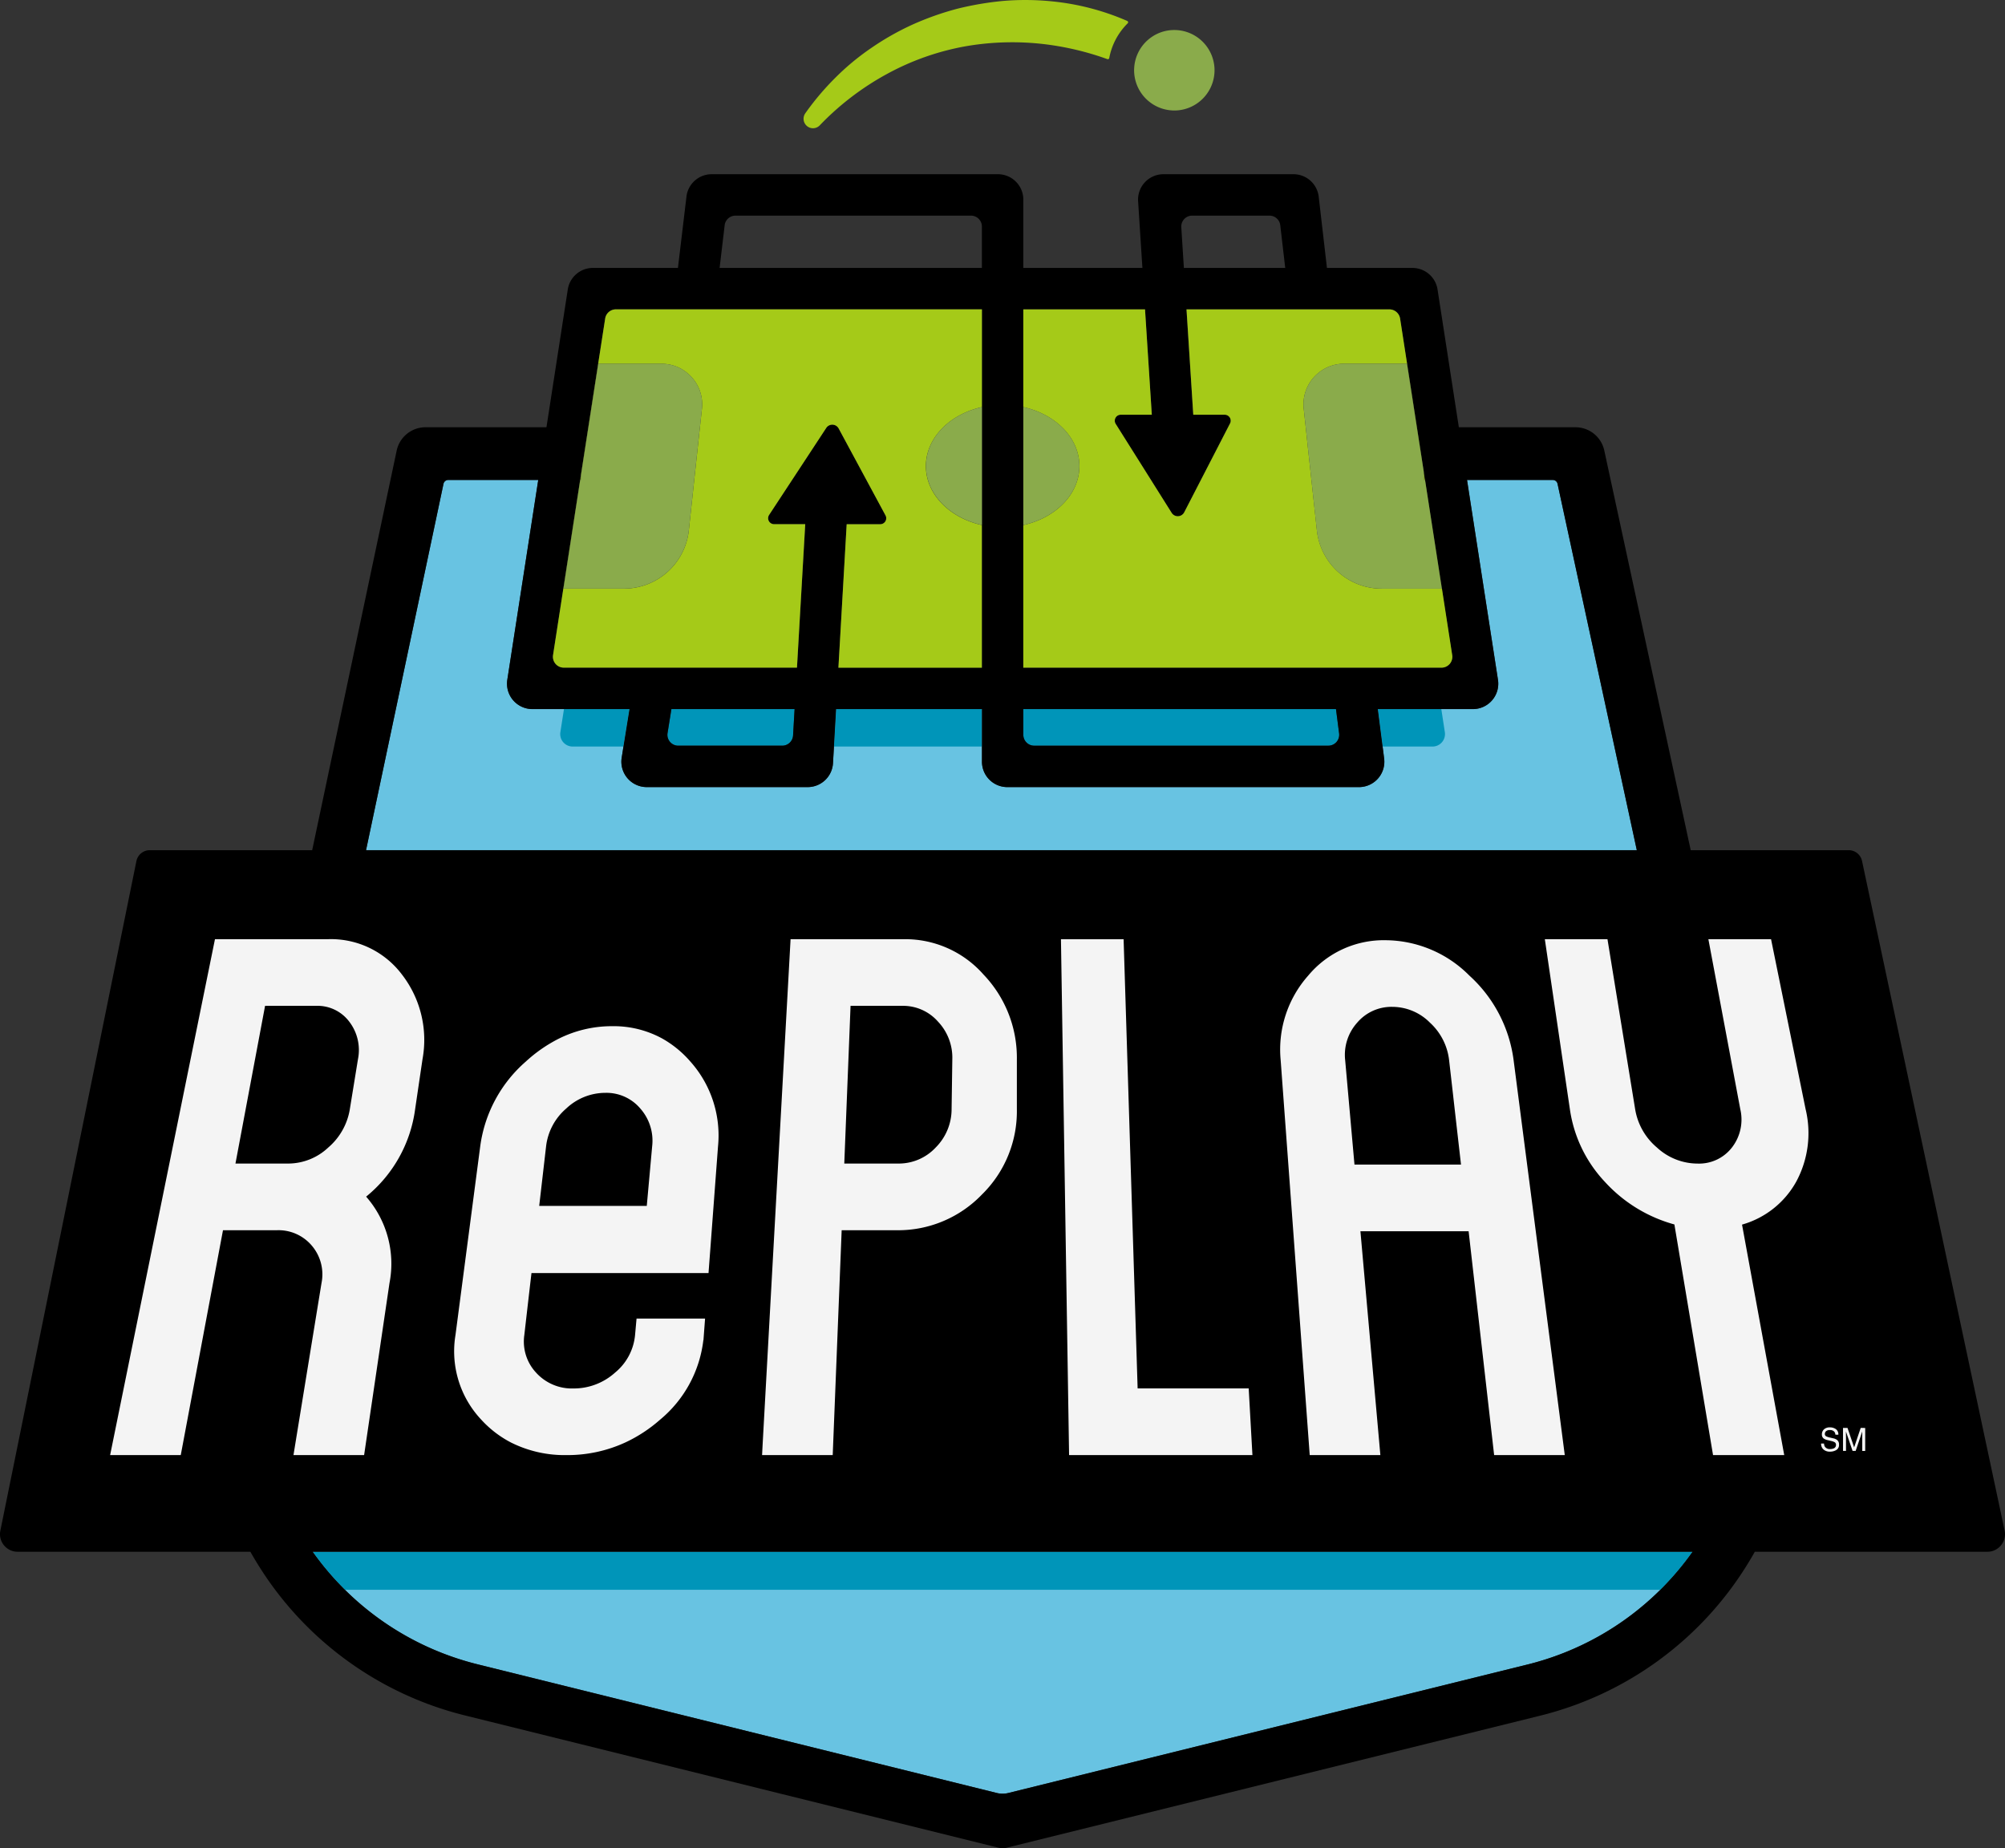 <svg xmlns="http://www.w3.org/2000/svg" width="226.771" height="209.02" viewBox="0 0 226.771 209.02"><rect x="0" y="0" width="226.771" height="209.02" fill="#333333" stroke="none"/><g transform="translate(0)"><path d="M2924.3-4361.5H2780.564l8.765-41.435a.549.549,0,0,1,.538-.436h10.18l-3.5,22.6a2.871,2.871,0,0,0,2.838,3.313h10.982l-.685,4.239-.2,1.255a2.872,2.872,0,0,0,2.835,3.328h18.2a2.867,2.867,0,0,0,2.863-2.706l.108-1.877.242-4.239h16.5v5.952a2.869,2.869,0,0,0,2.87,2.87h39.772a2.869,2.869,0,0,0,2.847-3.236l-.172-1.347-.544-4.239h10.756a2.872,2.872,0,0,0,2.835-3.313l-3.5-22.6h9.7a.548.548,0,0,1,.539.433Z" transform="translate(-2739.166 4457.646)" fill="#68c3e2"/><path d="M2923.858-4146.7a32.52,32.52,0,0,1-3.638,4.3,32.374,32.374,0,0,1-15.109,8.473l-58.631,14.508a2.688,2.688,0,0,1-1.312,0l-58.653-14.533a32.4,32.4,0,0,1-15.072-8.447,32.523,32.523,0,0,1-3.646-4.3Z" transform="translate(-2732.428 4322.189)" fill="#68c3e2"/><path d="M2923.858-4146.7a32.52,32.52,0,0,1-3.638,4.3H2771.444a32.523,32.523,0,0,1-3.646-4.3Z" transform="translate(-2732.428 4322.189)" fill="#0095b9"/><path d="M2834.921-4348.5l-.685,4.239H2828.5a1.409,1.409,0,0,1-1.4-1.631l.407-2.608Z" transform="translate(-2763.72 4428.689)" fill="#0095b9"/><path d="M2867.137-4348.5l-.172,2.981a1.229,1.229,0,0,1-1.226,1.16h-11.76a1.228,1.228,0,0,1-1.213-1.424l.437-2.717Z" transform="translate(-2777.262 4428.689)" fill="#0095b9"/><path d="M2909.367-4348.5v4.239H2892.63l.242-4.239Z" transform="translate(-2798.309 4428.688)" fill="#0095b9"/><path d="M2972.488-4344.359h-33.271a1.23,1.23,0,0,1-1.229-1.229v-2.912h35.367l.353,2.751A1.232,1.232,0,0,1,2972.488-4344.359Z" transform="translate(-2822.247 4428.689)" fill="#0095b9"/><path d="M3029.068-4344.261h-5.644l-.544-4.239h7.185l.4,2.615A1.412,1.412,0,0,1,3029.068-4344.261Z" transform="translate(-2867.049 4428.689)" fill="#0095b9"/><path d="M2831.946-4404.457l-.077.461h.089v-.538Z" transform="translate(-2766.242 4458.261)" fill="#a5ca18"/><path d="M3033.907-4405.282l.14.895h-.14Z" transform="translate(-2872.868 4458.657)" fill="#a5ca18"/><path d="M2885.953-4503.91a1.061,1.061,0,0,0,1.229-.218l.011-.012a31.206,31.206,0,0,1,7.611-5.809,29.277,29.277,0,0,1,8.842-3.117,30.866,30.866,0,0,1,9.254-.205,32.346,32.346,0,0,1,6.814,1.653.161.161,0,0,0,.212-.125,7.438,7.438,0,0,1,2.084-3.923.165.165,0,0,0-.047-.27,28.2,28.2,0,0,0-8.506-2.215,30.04,30.04,0,0,0-5.427-.057,34.751,34.751,0,0,0-5.325.9,32.987,32.987,0,0,0-5.066,1.8,30.657,30.657,0,0,0-4.645,2.639,28.153,28.153,0,0,0-4.074,3.383,30.264,30.264,0,0,0-3.38,4.006A1.074,1.074,0,0,0,2885.953-4503.91Z" transform="translate(-2794.467 4518.305)" fill="#a5ca18"/><path d="M2969.341-4502.023a4.556,4.556,0,0,0,4.261-4.823,4.553,4.553,0,0,0-4.823-4.262,4.49,4.49,0,0,0-2.256.767,4.553,4.553,0,0,0-2,3.508,3.806,3.806,0,0,0,0,.548A4.555,4.555,0,0,0,2969.341-4502.023Z" transform="translate(-2836.243 4514.511)" fill="#8aab4b"/><path d="M2919.627-4323.2l-16.126-75.718a1.541,1.541,0,0,0-1.506-1.22h-17.871l-9.775-45.2a3.331,3.331,0,0,0-3.258-2.628H2857.9l-2.411-15.587a2.871,2.871,0,0,0-2.838-2.431h-9.669l-.933-8.058a2.872,2.872,0,0,0-2.851-2.542H2824.49a2.873,2.873,0,0,0-2.867,3.055l.487,7.544h-13.469v-7.73a2.872,2.872,0,0,0-2.87-2.869h-32.379a2.87,2.87,0,0,0-2.851,2.529l-.965,8.07h-9.622a2.87,2.87,0,0,0-2.835,2.431l-2.414,15.587h-13.68a3.335,3.335,0,0,0-3.261,2.644l-9.556,45.186h-18.371a1.542,1.542,0,0,0-1.51,1.236l-15.387,75.718a1.988,1.988,0,0,0,1.945,2.386h26.331c.3.529.612,1.054.94,1.577a38.365,38.365,0,0,0,23.4,16.951l60.306,14.951a1.818,1.818,0,0,0,.866,0l60.283-14.919a38.368,38.368,0,0,0,23.455-17.024c.315-.507.621-1.02.908-1.536h26.308A1.986,1.986,0,0,0,2919.627-4323.2Zm-91.9-148.7h8.756a1.227,1.227,0,0,1,1.219,1.089l.561,4.828H2826.8l-.293-4.608A1.23,1.23,0,0,1,2827.732-4471.9Zm-19.091,10.6h13.766l.767,11.916h-3.513a.674.674,0,0,0-.57,1.035l2.363,3.755,3.966,6.306a.82.82,0,0,0,1.42-.062l3.22-6.245,1.962-3.806a.674.674,0,0,0-.6-.984h-3.558l-.765-11.916h22.942a1.23,1.23,0,0,1,1.217,1.045l2.421,15.661.258,1.678v.006l.14.9,3.067,19.818a1.231,1.231,0,0,1-1.217,1.417h-47.288Zm0,45.205h35.367l.353,2.752a1.232,1.232,0,0,1-1.22,1.389H2809.87a1.23,1.23,0,0,1-1.229-1.229Zm-33.774-54.719a1.23,1.23,0,0,1,1.219-1.085h26.64a1.231,1.231,0,0,1,1.233,1.232v4.685h-29.666Zm-19.413,48.618,3.468-22.4,2.427-15.661a1.228,1.228,0,0,1,1.213-1.045h41.4v40.521h-16.224l.933-16.225h3.8a.676.676,0,0,0,.592-1l-3.555-6.592-1.746-3.24a.82.82,0,0,0-1.4-.061l-2.166,3.3-4.3,6.545a.676.676,0,0,0,.564,1.044h3.523l-.934,16.225h-26.372A1.23,1.23,0,0,1,2755.454-4422.2Zm27.321,6.1-.172,2.981a1.23,1.23,0,0,1-1.227,1.16h-11.759a1.228,1.228,0,0,1-1.213-1.424l.436-2.717Zm-39.711-25.474a.548.548,0,0,1,.538-.436h10.179l-3.5,22.6a2.87,2.87,0,0,0,2.838,3.312H2764.1l-.685,4.239-.2,1.256a2.873,2.873,0,0,0,2.835,3.328h18.2a2.868,2.868,0,0,0,2.863-2.707l.108-1.877.242-4.239h16.5v5.953a2.869,2.869,0,0,0,2.87,2.871H2846.6a2.869,2.869,0,0,0,2.847-3.236l-.172-1.348-.544-4.239h10.756a2.87,2.87,0,0,0,2.835-3.312l-3.5-22.6h9.7a.546.546,0,0,1,.538.433l8.966,41.438H2734.3Zm137.63,125.074a32.385,32.385,0,0,1-15.11,8.472l-58.631,14.508a2.7,2.7,0,0,1-1.312,0l-58.653-14.534a32.4,32.4,0,0,1-15.072-8.446,32.6,32.6,0,0,1-3.647-4.3H2884.33A32.543,32.543,0,0,1,2880.694-4316.5Z" transform="translate(-2692.9 4496.286)"/><path d="M2873.85-4433.172v-11.052h-41.4a1.228,1.228,0,0,0-1.213,1.045l-2.427,15.66-3.468,22.4a1.23,1.23,0,0,0,1.216,1.417h26.372l.934-16.224h-3.523a.676.676,0,0,1-.564-1.045l4.3-6.545,2.166-3.3a.819.819,0,0,1,1.4.061l1.746,3.239,3.554,6.593a.676.676,0,0,1-.592,1h-3.8l-.934,16.224h16.225v-16.129c-3.653-.815-6.332-3.494-6.332-6.669a5.61,5.61,0,0,1,.093-1.016C2868.11-4430.238,2870.591-4432.446,2873.85-4433.172Zm-33.15,13.941a7.387,7.387,0,0,1-7.348,6.592h-6.835l1.9-12.3.076-.461.013-.077.042-.29.271-1.749.063-.4,1.389-8.953.185-1.2v0h7.157a4.506,4.506,0,0,1,2.94,1.071,4.568,4.568,0,0,1,1.627,4.02l-.548,5.07-.044.4Z" transform="translate(-2762.791 4479.208)" fill="#a5ca18"/><path d="M2985.275-4403.7h-47.288v-16.126c3.659-.815,6.341-3.494,6.341-6.672a5.677,5.677,0,0,0-.092-1.016c-.5-2.724-2.988-4.93-6.249-5.657v-11.049h13.766l.767,11.915h-3.513a.675.675,0,0,0-.57,1.036l2.363,3.755,3.966,6.307a.82.82,0,0,0,1.42-.062l3.22-6.245,1.962-3.806a.674.674,0,0,0-.6-.984h-3.558l-.765-11.915h22.942a1.23,1.23,0,0,1,1.217,1.045l2.421,15.66.258,1.679-.261-1.679-.064-.4-.786-5.079-.787-5.082h-7.112a4.544,4.544,0,0,0-2.943,1.071,4.571,4.571,0,0,0-1.628,4.023l.545,5.067.044.4.9,8.288a7.381,7.381,0,0,0,7.341,6.592h6.8l-1.9-12.3,3.067,19.818A1.231,1.231,0,0,1,2985.275-4403.7Z" transform="translate(-2822.247 4479.208)" fill="#a5ca18"/><path d="M3020.741-4405.774h-6.8a7.383,7.383,0,0,1-7.342-6.594l-.895-8.287-.044-.4-.544-5.068a4.572,4.572,0,0,1,1.627-4.023,4.546,4.546,0,0,1,2.943-1.07h7.112l.787,5.081.787,5.081.064.4.261,1.678v.9h.14Z" transform="translate(-2857.661 4472.345)" fill="#8aab4b"/><path d="M2921-4420.821v13.339c-3.653-.815-6.332-3.494-6.332-6.67a5.653,5.653,0,0,1,.093-1.016C2915.257-4417.887,2917.738-4420.1,2921-4420.821Z" transform="translate(-2809.937 4466.857)" fill="#8aab4b"/><path d="M2944.329-4414.155c0,3.179-2.682,5.858-6.341,6.673v-13.345c3.261.726,5.745,2.933,6.249,5.656A5.685,5.685,0,0,1,2944.329-4414.155Z" transform="translate(-2822.247 4466.86)" fill="#8aab4b"/><path d="M2843.507-4426.131l-.548,5.071-.044.4-.889,8.287a7.388,7.388,0,0,1-7.348,6.594h-6.835l1.9-12.3h.089v-.539l.042-.29.271-1.748.063-.4,1.389-8.954.185-1.2v0h7.157a4.508,4.508,0,0,1,2.94,1.07A4.569,4.569,0,0,1,2843.507-4426.131Z" transform="translate(-2764.117 4472.345)" fill="#8aab4b"/><g transform="translate(205.974 161.419)"><path d="M3130.843-4175.079a1.058,1.058,0,0,0-.392-.166l-.357-.083a1.876,1.876,0,0,1-.456-.144.284.284,0,0,1-.156-.277.421.421,0,0,1,.128-.3.6.6,0,0,1,.433-.132.619.619,0,0,1,.525.205.7.7,0,0,1,.108.318h.331a.725.725,0,0,0-.276-.63,1.161,1.161,0,0,0-.679-.2.941.941,0,0,0-.668.223.763.763,0,0,0-.239.58.549.549,0,0,0,.241.483,1.375,1.375,0,0,0,.475.173l.341.082a1.3,1.3,0,0,1,.411.154.347.347,0,0,1,.127.305.4.4,0,0,1-.3.392.961.961,0,0,1-.351.057.655.655,0,0,1-.6-.257.737.737,0,0,1-.1-.36h-.331a.842.842,0,0,0,.265.666,1.047,1.047,0,0,0,.738.249,1.368,1.368,0,0,0,.717-.185.663.663,0,0,0,.305-.618A.62.62,0,0,0,3130.843-4175.079Z" transform="translate(-3129.059 4176.491)" fill="#f4f4f4"/><path d="M3136.3-4176.35l-.742,2.2-.751-2.2h-.507v2.6h.338v-1.535c0-.061,0-.16-.007-.291s0-.226,0-.29v-.08l.749,2.194h.35l.746-2.194c0,.14,0,.271,0,.4s0,.209,0,.265v1.535h.334v-2.6Z" transform="translate(-3131.824 4176.416)" fill="#f4f4f4"/></g><path d="M2743.895-4293.391h-12.764q-.385,1.9-.772,3.8-5.351,26.324-10.7,52.646-.193.951-.386,1.9h7.989q.178-.949.357-1.9h0q2.209-11.766,4.419-23.532h6.087a4.928,4.928,0,0,1,3.969,1.754,5,5,0,0,1,1.086,4.229q-1,6.132-2,12.266-.43,2.64-.861,5.283l-.309,1.9H2748l.28-1.9h0q1.295-8.775,2.589-17.549a11.507,11.507,0,0,0-2.641-9.782,15.362,15.362,0,0,0,5.544-9.9q.415-2.818.832-5.638a12.091,12.091,0,0,0-2.324-9.58A10.047,10.047,0,0,0,2743.895-4293.391Zm2.492,19.216a7.24,7.24,0,0,1-2.443,4.345,6.622,6.622,0,0,1-4.5,1.812h-5.995q1.675-8.917,3.35-17.836h5.772a4.487,4.487,0,0,1,3.744,1.784,5.269,5.269,0,0,1,.989,4.257Q2746.846-4276.993,2746.386-4274.174Z" transform="translate(-2706.818 4399.605)" fill="#f4f4f4"/><path d="M2891.51-4293.391h-12.872q-.053.949-.105,1.9h0q-.648,11.738-1.3,23.475-.208,3.769-.417,7.538l-1.3,23.532h0q-.053.95-.1,1.9h7.989l1.012-25.431h6.2a13.14,13.14,0,0,0,9.654-4.028,13.179,13.179,0,0,0,3.961-9.667q0-2.818,0-5.638a13.6,13.6,0,0,0-3.77-9.58A11.789,11.789,0,0,0,2891.51-4293.391Zm5.34,19.216a6.135,6.135,0,0,1-1.8,4.345,5.709,5.709,0,0,1-4.23,1.812h-6.108q.355-8.917.71-17.836h5.882a5.254,5.254,0,0,1,4.008,1.784,5.926,5.926,0,0,1,1.62,4.257Q2896.893-4276.993,2896.85-4274.174Z" transform="translate(-2789.222 4399.605)" fill="#f4f4f4"/><path d="M2966.309-4242.586h-10.637q-.793-25.4-1.586-50.8H2947q.4,25.4.8,50.8l.119,7.538h20.737q-.211-3.768-.422-7.538h-1.923Z" transform="translate(-2827.003 4399.605)" fill="#f4f4f4"/><path d="M3011.45-4293.147a11.116,11.116,0,0,0-8.761,4,12.608,12.608,0,0,0-3.115,9.58q.153,2.074.305,4.148l2.841,38.6q.069.95.139,1.9h7.99l-.169-1.9h0q-1.044-11.708-2.087-23.417h12.237q1.335,11.708,2.67,23.417.108.95.217,1.9h7.989l-.246-1.9h0q-2.77-21.374-5.539-42.75a15.63,15.63,0,0,0-5.007-9.58A13.467,13.467,0,0,0,3011.45-4293.147Zm7.648,17.727q.435,3.823.872,7.646h-12.049q-.525-5.9-1.051-11.794a5.446,5.446,0,0,1,1.36-4.258,5.079,5.079,0,0,1,3.986-1.784,6,6,0,0,1,4.239,1.784,6.789,6.789,0,0,1,2.17,4.258Q3018.861-4277.495,3019.1-4275.421Z" transform="translate(-2854.726 4399.477)" fill="#f4f4f4"/><path d="M3081.386-4293.391q1.295,6.9,2.591,13.8.508,2.709,1.017,5.419a5.155,5.155,0,0,1-.947,4.345,4.694,4.694,0,0,1-3.891,1.812,6.787,6.787,0,0,1-4.583-1.812,7.182,7.182,0,0,1-2.47-4.345q-.442-2.709-.883-5.419l-2.246-13.8h-7.085q1.017,6.9,2.032,13.8.4,2.709.8,5.419a15.1,15.1,0,0,0,3.964,8.228,16.556,16.556,0,0,0,7.858,4.814q2.186,13.042,4.371,26.083h8.051l-.348-1.9q-.512-2.793-1.024-5.589l-3.4-18.577a10.175,10.175,0,0,0,6.133-4.862,11.561,11.561,0,0,0,1.056-8.2q-1.761-8.658-3.521-17.318h0l-.386-1.9Z" transform="translate(-2888.164 4399.605)" fill="#f4f4f4"/><path d="M2825.266-4271.15a11.433,11.433,0,0,0-5.68-1.408,13.4,13.4,0,0,0-6.135,1.457,16.406,16.406,0,0,0-3.638,2.542,15.4,15.4,0,0,0-5.156,9.58q-1.4,10.674-2.8,21.347a11.284,11.284,0,0,0,2.921,9.579,12.064,12.064,0,0,0,3.385,2.591,13.526,13.526,0,0,0,6.248,1.409,15.655,15.655,0,0,0,6.719-1.458,16.446,16.446,0,0,0,3.86-2.541,13.747,13.747,0,0,0,4.9-8.989h.013q.022-.294.044-.589h0q-.042.568-.085,1.139h0q.113-1.5.224-3h-7.75q-.084.93-.168,1.862a6.239,6.239,0,0,1-2.272,4.257,6.98,6.98,0,0,1-4.7,1.784,5.456,5.456,0,0,1-4.218-1.784,5.151,5.151,0,0,1-1.335-4.257q.4-3.5.809-7.008h20.025q.093-1.252.188-2.5h0q.443-5.919.887-11.839a12.545,12.545,0,0,0-3.126-9.58A11.966,11.966,0,0,0,2825.266-4271.15Zm-1.773,18.915h-12.166q.39-3.373.779-6.744a6.636,6.636,0,0,1,2.267-4.258,6.444,6.444,0,0,1,4.438-1.783,5.011,5.011,0,0,1,3.958,1.783,5.48,5.48,0,0,1,1.333,4.258Q2823.8-4255.608,2823.493-4252.236Z" transform="translate(-2750.341 4388.611)" fill="#f4f4f4"/></g></svg>